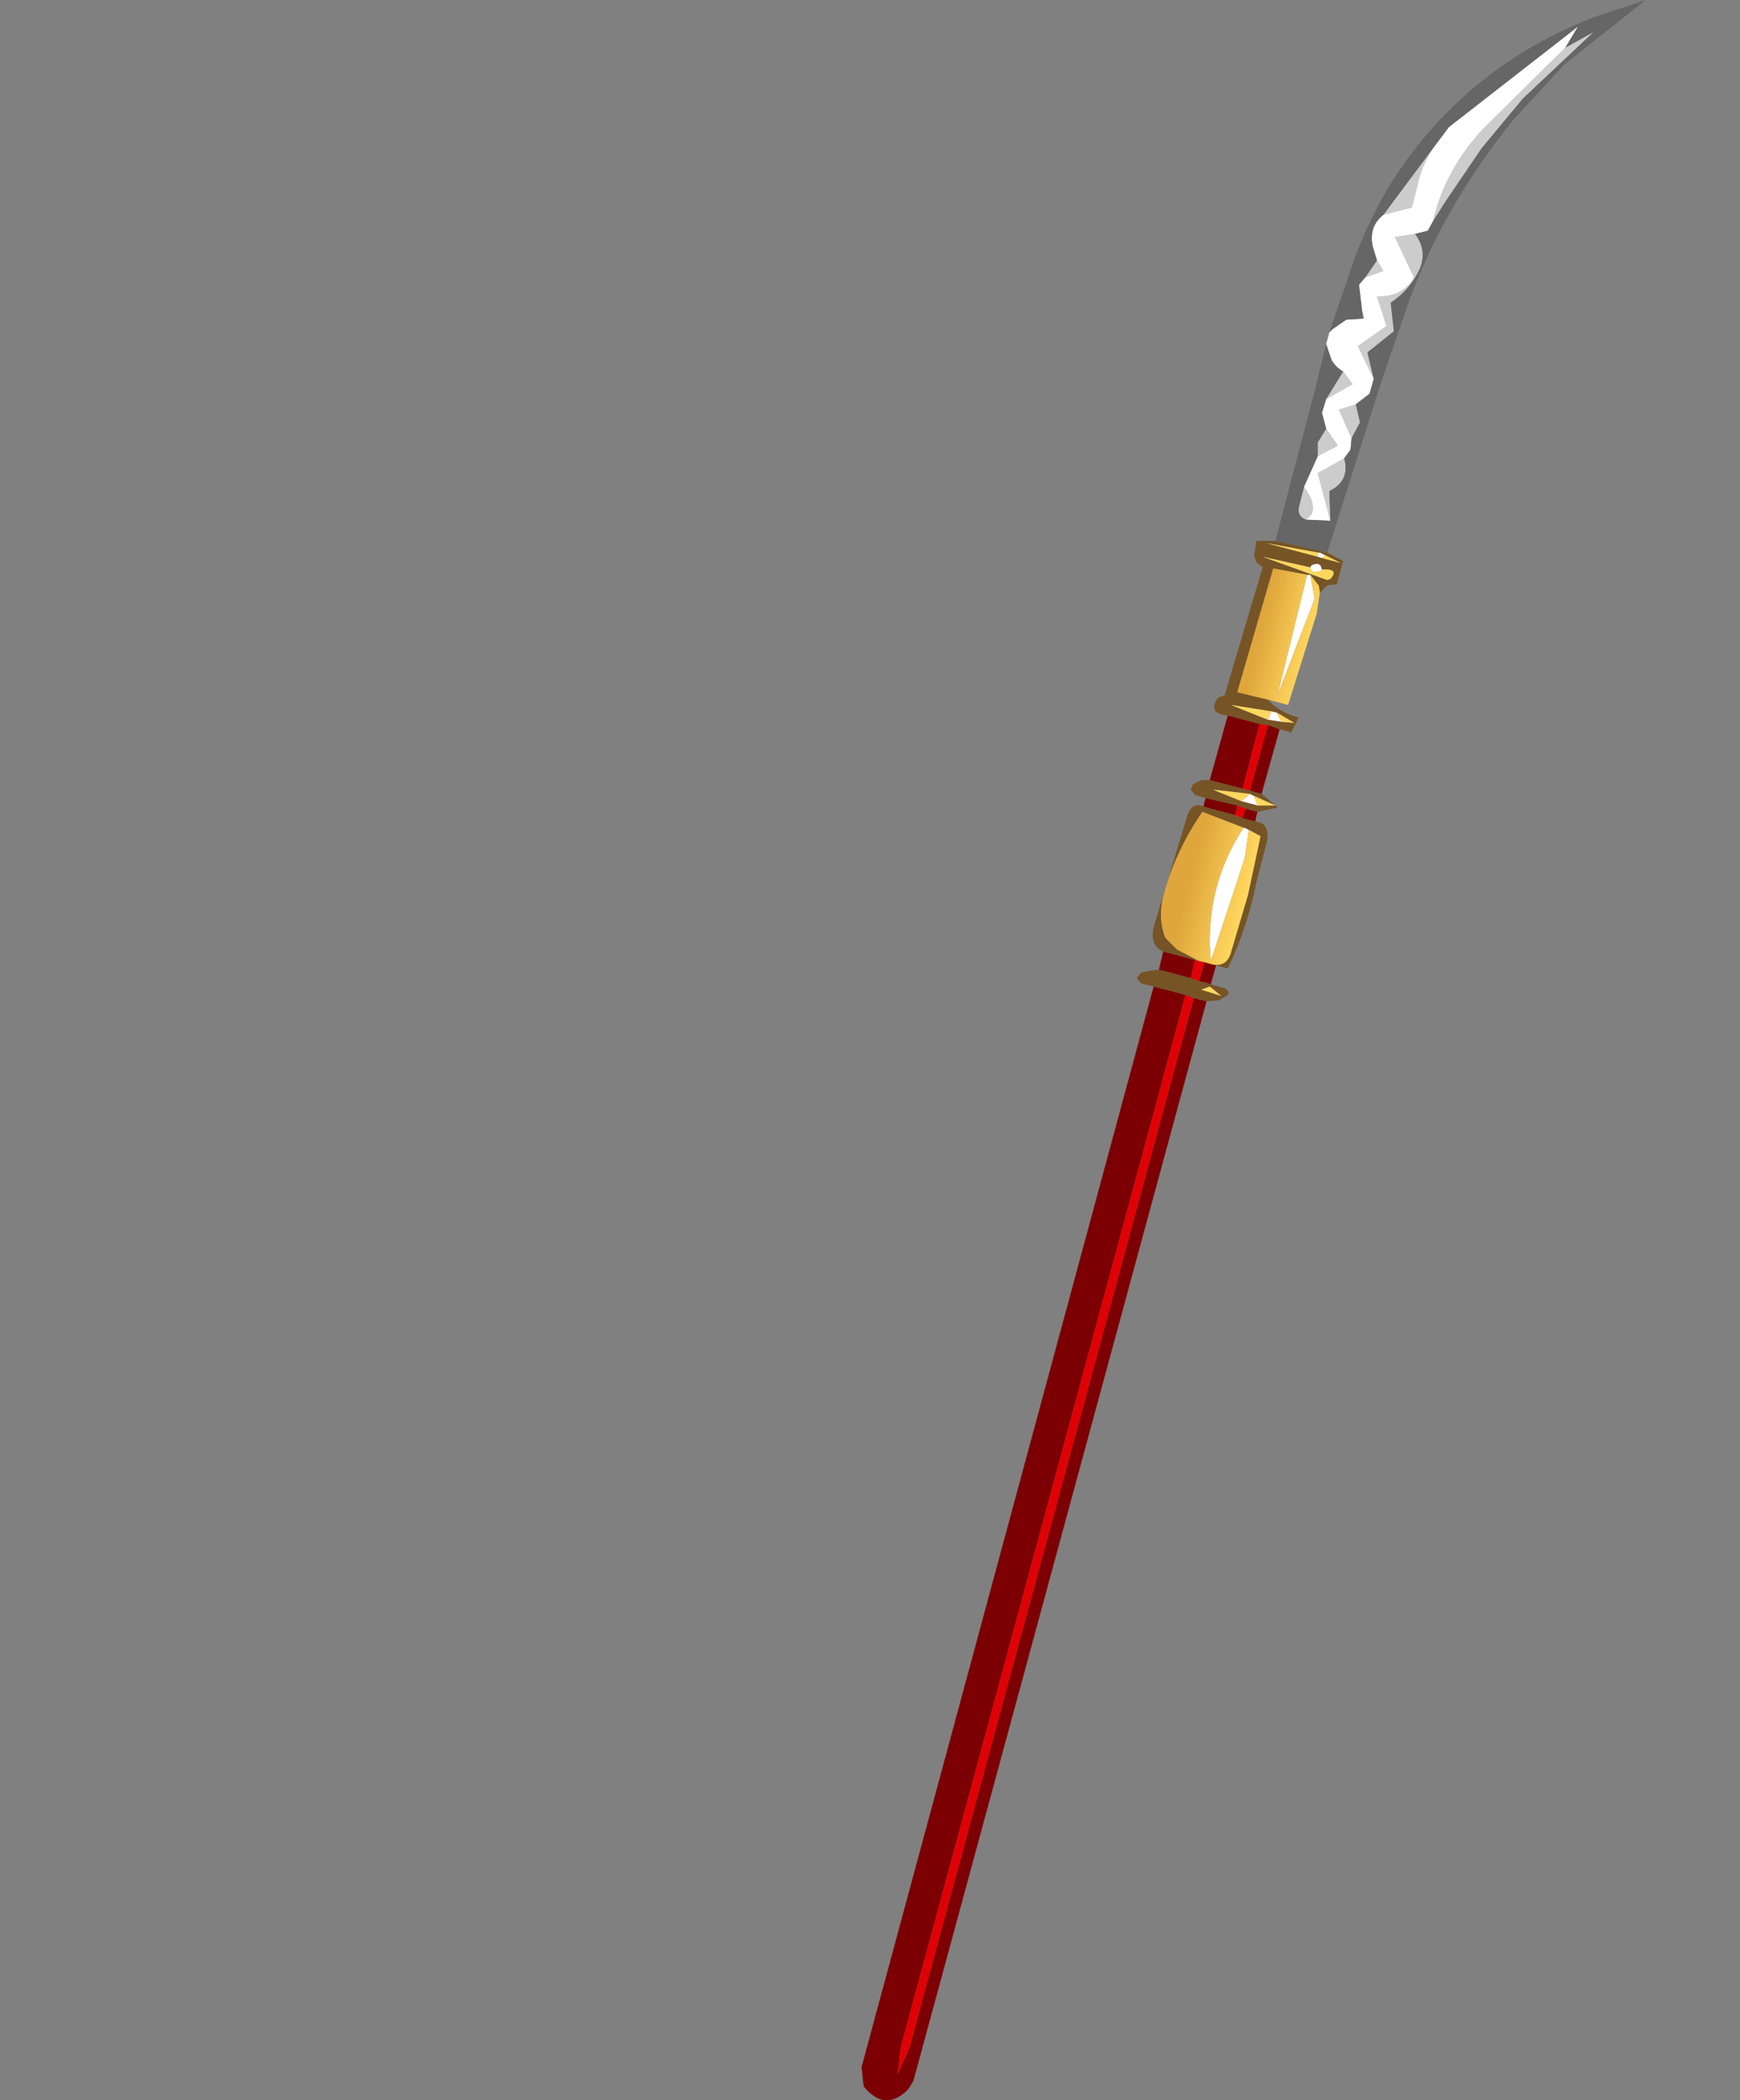 <svg xmlns="http://www.w3.org/2000/svg" xmlns:xlink="http://www.w3.org/1999/xlink" width="82.2" height="99.2"><rect width="100%" height="100%" fill="#808080" stroke="none"/><use xlink:href="#a" width="37.05" height="99.2" transform="translate(40.7)"/><defs><linearGradient id="c" x1="-819.2" x2="819.2" gradientTransform="matrix(.002 0 -.001 .004 1.15 -19.5)" gradientUnits="userSpaceOnUse" spreadMethod="pad"><stop offset=".224" stop-color="#dfa63c"/><stop offset=".992" stop-color="#ffd75e"/></linearGradient><linearGradient id="d" x1="-819.2" x2="819.2" gradientTransform="matrix(.002 .001 -.001 .004 -2.05 -7.65)" gradientUnits="userSpaceOnUse" spreadMethod="pad"><stop offset=".224" stop-color="#dfa63c"/><stop offset=".992" stop-color="#ffd75e"/></linearGradient><use xlink:href="#b" id="a" width="37.05" height="99.2"/><g id="b" fill-rule="evenodd"><path fill="#ccc" d="M27 10.45q.55-2.4 2.35-4.35l3.9-3.85 1.35-.75-3.35 3.15L29.3 7l-1.7 2.5-.6.95M27 7q-.55.85-.75 1.8l-.25 1-1.35.35L27 7m-2.65 5.3.3.5-.85.3.55-.8m-.7 2.4.1.3-.05.05-.05-.35m-.9 2.85.45.6-1.25.7.8-1.3m-.8 2.7.55.8-.95.5v-.65l.4-.65M20.9 23q.6.8.35 1.3l-.25.25q-.4-.15-.35-.55l.25-1m1.25 1.6-.6-2.25 1.25-.7q.3 1.05-.7 1.55l.05 1.4m1-3.9-.6-1.35.8-.25.2.85-.4.75m1.05-2.8-.75-1.55 1.35-.95-.45-1.4q1.2.05 1.75-.9l-.9-1.9.95-.15q.6.8.2 1.7-.45.95-1.35 1.55l.15 1.35-1.25 1 .3 1.25"/><path fill="#fff" d="m33.25 2.25-3.9 3.85q-1.8 1.95-2.35 4.35l-.25.45-.6.15-.95.15.9 1.9q-.55.95-1.75.9l.45 1.4-1.35.95.75 1.55-.2.7-.65.5-.8.25.6 1.35-.05.55-.3.4-1.25.7.6 2.25-1.15-.05.25-.25q.25-.5-.35-1.3l.65-1.45.95-.5-.55-.8-.2-.75.2-.65 1.25-.7-.45-.6q-.35-.2-.55-.55l-.25-.75.15-.55.15-.15.65-.45.8-.05.05-.05-.1-.3-.15-1.25.3-.35.85-.3-.3-.5-.2-.65q-.2-.95.5-1.5L26 9.8l.25-1q.2-.95.75-1.8l.75-1 6.1-4.75-.6 1M21.55 26.1h.1l.2.1.05.1-.2.05-.15-.05v-.2m-.35.7.05-.1q.45-.2.5.2v.05q-.5.2-.55-.15m-.15.35h.15l.2 1.1v.05l-1.75 4.55 1.4-5.7m-1.7 6.45.25.05.25.45-.65-.1.15-.4m-.65 4.45-.75-.2.4-.35.2.1.15.45m-.65 1.05h.05l.2.1-.2 1.35-1.6 4.85-.05-.75q-.05-3.05 1.6-5.55"/><path fill="#666" d="m27 10.45.6-.95L29.3 7l1.95-2.35L34.6 1.5l-1.35.75.6-1L27.75 6 27 7l-2.35 3.15q-.7.55-.5 1.5l.2.65-.55.8-.3.35.15 1.25.05.35-.8.05-.65.45-.15.15 1.25-3.65q.65-1.7 1.6-3.3 2.65-4.25 7-6.7Q33.85 1 35.4.55L37.05 0 33.2 3.05l-2.4 2.6q-3.4 4.2-5.05 8.9l-1.2 3.5L22 26.1l-2.45-.55 1.85-7.05.55-2.25.25.75q.2.35.55.55l-.8 1.3-.2.65.2.75-.4.65v.65L20.9 23l-.25 1q-.05.4.35.55l1.15.05-.05-1.4q1-.5.7-1.55l.3-.4.05-.55.4-.75-.2-.85.65-.5.2-.7-.3-1.25 1.25-1L25 14.3q.9-.6 1.35-1.55.4-.9-.2-1.7l.6-.15.25-.45"/><path fill="#765425" d="m19.55 25.55 2.45.55.75.4-.3 1.1-.45.05-.35.35-.05-.35-.05-.05-.35-.45h-.15l-1.6-.3-1.7 5.85 1.45.35q.45.55 1.45.85l-.35.7-.55-.15-.55-.2-.4-.05-1.5-.4q-1-.1-.45-.85l.3-.1 1.8-6.05-.3-.25-.1-.3.1-.7h.9M18.9 37.5l.65.55.1.1-.95.2-.55-.15-.4-.15-1.5-.35-.5-.15-.2-.25.1-.25.4-.2h.4l1.55.4.35.1.55.15m-.3 1.3q.8.1.5 1.15l-.45 1.75q-.45 2.2-1.35 4.05l-.55-.15-.2-.05q.7.15.9-.55l.8-2.7.6-2.8-.55-.3-.2-.1h-.05l-1.95-.75q-1.3 1.9-1.85 4-.25 1.05.1 1.95l.55.55 1.05.55-.2-.05-1.5-.4q-.65-.3-.45-1.15l1.6-5.3q.25-.65.75-.4l1.5.4.35.15.6.15m-2.1 7.7.7.2q.2.15.1.3l-.4.25-.6.05-.6-.15-.4-.15-1.5-.4-.6-.15-.2-.25.2-.25.45-.1.4-.05 1.5.4.4.15.25.05h.05l.25.1m5.35-20.3-.2-.1h-.1l-2.45-.45 2.45.65.15.05.95.25-.8-.4m-.65.6-2.25-.5L22 27.4l.15-.05q.45-.5-.4-.45-.05-.4-.5-.2l-.05.1m-1.6 6.85-.25-.05-1.9-.3 1.75.7.65.1.6.05-.85-.5m-.9 4.4h.85l-1-.45-.2-.1-1.75-.2 1.35.55.75.2m-1.7 9-.55-.45-.4.15.95.3"/><path fill="#ffd75e" d="M21.55 26.1v.2l-2.45-.65 2.45.45m.15.25.2-.05-.05-.1.8.4-.95-.25m.05.55q.85-.05.4.45l-.15.05-3.05-1.1 2.25.5q.05.35.55.15v-.05m-2.4 6.7-.15.4-1.75-.7 1.9.3m.5.5-.25-.45.85.5-.6-.05m-1.3 3.5 1 .45h-.85l-.15-.45m-.6.25-1.35-.55 1.75.2-.4.35m-.95 9.2-.95-.3.4-.15.55.45"/><path fill="#df0005" d="m18.8 34.2.4.05-.85 3.1-.35-.1.8-3.05m-1.05 3.85.4.15-.15.45-.35-.15.1-.45m-1.8 7.35.25.05-.25.9-.4-.15.2-.85.2.05M15.3 47l.4.15L2.25 96.8 1.7 98l.15-1.3L15.3 47"/><path fill="#7c0003" d="m19.75 34.45-.85 3.05-.55-.15.85-3.1.55.2m-1.05 3.9-.1.45-.6-.15.15-.45.55.15m-1.95 7.25-.25.9-.25-.1h-.05l-.25-.05.25-.9.35.1.2.05m-.45 1.7-13.85 51-.25.4q-1.1 1.1-2.1-.15l-.1-.9L13.8 46.6l1.5.4L1.85 96.7 1.7 98l.55-1.2L15.7 47.15l.6.15m-2.25-1.5.2-.85 1.5.4-.2.85-1.5-.4m2.1-7.7.1-.4 1.5.35-.1.45-1.5-.4m.3-1.25.85-3.05 1.5.4-.8 3.05-1.55-.4"/><path fill="url(#c)" d="m3.15-21.6-.15 1-1.35 4.3-.95-.25-1.45-.35 1.7-5.85 1.6.3-1.4 5.7L2.9-21.3v-.05l-.2-1.1.35.45.05.05.05.35" transform="translate(18.5 49.6)"/><path fill="url(#d)" d="m-.2-10.4.55.3-.6 2.8-.8 2.7q-.2.7-.9.55l-.35-.1-.25-.05-1.05-.55-.55-.55q-.35-.9-.1-1.95.55-2.1 1.85-4l1.95.75Q-2.1-8-2.05-4.95l.05.75 1.6-4.85.2-1.35" transform="translate(18.5 49.6)"/></g></defs></svg>